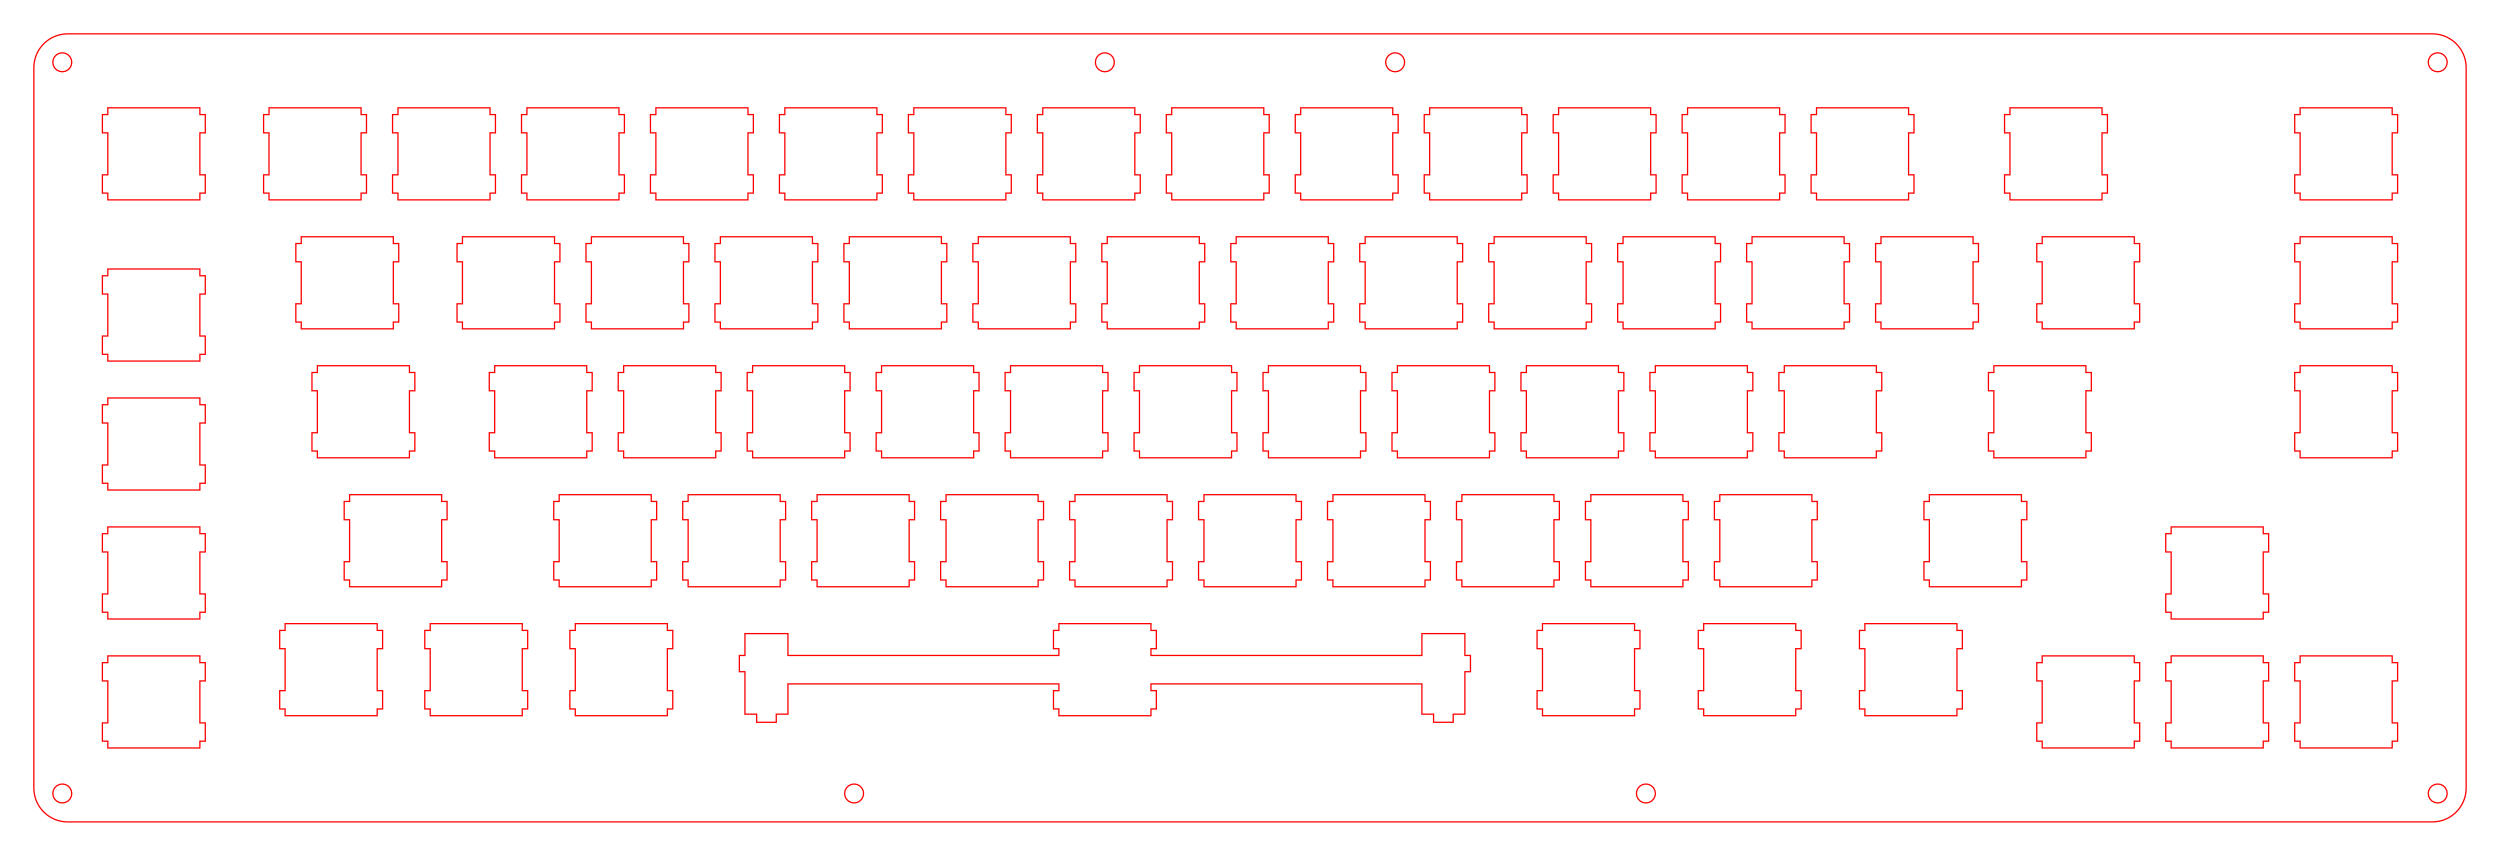 <?xml version="1.0" encoding="UTF-8" standalone="no"?>
<!-- Generated by SVGo -->

<svg
   xmlns:dc="http://purl.org/dc/elements/1.1/"
   xmlns:cc="http://creativecommons.org/ns#"
   xmlns:rdf="http://www.w3.org/1999/02/22-rdf-syntax-ns#"
   xmlns:svg="http://www.w3.org/2000/svg"
   xmlns="http://www.w3.org/2000/svg"
   xmlns:sodipodi="http://sodipodi.sourceforge.net/DTD/sodipodi-0.dtd"
   xmlns:inkscape="http://www.inkscape.org/namespaces/inkscape"
   width="369.302mm"
   height="126.414mm"
   viewBox="0.000 0.000 369.302 126.414"
   version="1.1"
   id="svg2859"
   sodipodi:docname="plate (1).svg"
   inkscape:version="0.92.3 (2405546, 2018-03-11)">
  <defs
     id="defs2863" />
  <sodipodi:namedview
     pagecolor="#ffffff"
     bordercolor="#666666"
     borderopacity="1"
     objecttolerance="10"
     gridtolerance="10"
     guidetolerance="10"
     inkscape:pageopacity="0"
     inkscape:pageshadow="2"
     inkscape:window-width="2560"
     inkscape:window-height="1377"
     id="namedview2861"
     showgrid="false"
     inkscape:zoom="1"
     inkscape:cx="1073.8812"
     inkscape:cy="196.4954"
     inkscape:window-x="-8"
     inkscape:window-y="-8"
     inkscape:window-maximized="1"
     inkscape:current-layer="svg2859" />
  <polygon
     points="359.302,5.001 359.694,5.016 360.084,5.062 360.469,5.139 360.847,5.245 361.215,5.381 361.571,5.545 361.914,5.737 362.240,5.955 362.549,6.198 362.837,6.465 363.104,6.753 363.347,7.062 363.565,7.388 363.757,7.731 363.921,8.087 364.057,8.455 364.163,8.833 364.240,9.218 364.286,9.608 364.301,10.001 364.302,116.414 364.286,116.806 364.240,117.196 364.163,117.581 364.057,117.959 363.921,118.327 363.757,118.684 363.565,119.026 363.347,119.353 363.104,119.661 362.837,119.950 362.549,120.216 362.240,120.459 361.914,120.677 361.571,120.869 361.215,121.033 360.847,121.169 360.469,121.276 360.084,121.352 359.694,121.399 359.302,121.414 10.001,121.414 9.608,121.399 9.218,121.352 8.833,121.276 8.455,121.169 8.087,121.033 7.731,120.869 7.388,120.677 7.062,120.459 6.753,120.216 6.465,119.950 6.198,119.661 5.955,119.353 5.737,119.026 5.545,118.684 5.381,118.327 5.245,117.959 5.139,117.581 5.062,117.196 5.016,116.806 5.000,116.414 5.001,10.001 5.016,9.608 5.062,9.218 5.139,8.833 5.245,8.455 5.381,8.087 5.545,7.731 5.737,7.388 5.955,7.062 6.198,6.753 6.465,6.465 6.753,6.198 7.062,5.955 7.388,5.737 7.731,5.545 8.087,5.381 8.455,5.245 8.833,5.139 9.218,5.062 9.608,5.016 10.001,5.000"
     style="fill:none;stroke-width:0.05mm;stroke:red"
     id="polygon2697" />
  <polygon
     points="359.669,115.883 359.279,116.081 358.969,116.391 358.770,116.781 358.702,117.214 358.770,117.647 358.969,118.037 359.279,118.347 359.669,118.545 360.102,118.614 360.534,118.545 360.924,118.347 361.234,118.037 361.433,117.647 361.502,117.214 361.433,116.781 361.234,116.391 360.924,116.081 360.534,115.883 360.102,115.814"
     style="fill:none;stroke-width:0.05mm;stroke:red"
     id="polygon2699" />
  <polygon
     points="242.702,115.883 242.312,116.081 242.002,116.391 241.803,116.781 241.735,117.214 241.803,117.647 242.002,118.037 242.312,118.347 242.702,118.545 243.135,118.614 243.567,118.545 243.957,118.347 244.267,118.037 244.466,117.647 244.535,117.214 244.466,116.781 244.267,116.391 243.957,116.081 243.567,115.883 243.135,115.814"
     style="fill:none;stroke-width:0.05mm;stroke:red"
     id="polygon2701" />
  <polygon
     points="125.735,115.883 125.345,116.081 125.035,116.391 124.836,116.781 124.768,117.214 124.836,117.647 125.035,118.037 125.345,118.347 125.735,118.545 126.168,118.614 126.600,118.545 126.990,118.347 127.300,118.037 127.499,117.647 127.568,117.214 127.499,116.781 127.300,116.391 126.990,116.081 126.600,115.883 126.168,115.814"
     style="fill:none;stroke-width:0.05mm;stroke:red"
     id="polygon2703" />
  <polygon
     points="8.768,115.883 8.378,116.081 8.068,116.391 7.869,116.781 7.800,117.214 7.869,117.647 8.068,118.037 8.378,118.347 8.768,118.545 9.200,118.614 9.633,118.545 10.023,118.347 10.333,118.037 10.532,117.647 10.600,117.214 10.532,116.781 10.333,116.391 10.023,116.081 9.633,115.883 9.200,115.814"
     style="fill:none;stroke-width:0.05mm;stroke:red"
     id="polygon2705" />
  <polygon
     points="15.926,96.888 15.926,97.888 15.126,97.888 15.126,100.588 15.926,100.588 15.926,106.788 15.126,106.788 15.126,109.488 15.926,109.488 15.926,110.488 29.526,110.488 29.526,109.488 30.326,109.488 30.326,106.788 29.526,106.788 29.526,100.588 30.326,100.588 30.326,97.888 29.526,97.888 29.526,96.888"
     style="fill:none;stroke-width:0.05mm;stroke:red"
     id="polygon2707" />
  <polygon
     points="301.675,96.888 301.675,97.888 300.875,97.888 300.875,100.588 301.675,100.588 301.675,106.788 300.875,106.788 300.875,109.488 301.675,109.488 301.675,110.488 315.276,110.488 315.276,109.488 316.076,109.488 316.076,106.788 315.276,106.788 315.276,100.588 316.076,100.588 316.076,97.888 315.276,97.888 315.276,96.888"
     style="fill:none;stroke-width:0.05mm;stroke:red"
     id="polygon2709" />
  <polygon
     points="320.725,96.888 320.725,97.888 319.925,97.888 319.925,100.588 320.725,100.588 320.725,106.788 319.925,106.788 319.925,109.488 320.725,109.488 320.725,110.488 334.326,110.488 334.326,109.488 335.126,109.488 335.126,106.788 334.326,106.788 334.326,100.588 335.126,100.588 335.126,97.888 334.326,97.888 334.326,96.888"
     style="fill:none;stroke-width:0.05mm;stroke:red"
     id="polygon2711" />
  <polygon
     points="339.776,96.888 339.776,97.888 338.975,97.888 338.975,100.588 339.776,100.588 339.776,106.788 338.975,106.788 338.975,109.488 339.776,109.488 339.776,110.488 353.376,110.488 353.376,109.488 354.176,109.488 354.176,106.788 353.376,106.788 353.376,100.588 354.176,100.588 354.176,97.888 353.376,97.888 353.376,96.888"
     style="fill:none;stroke-width:0.05mm;stroke:red"
     id="polygon2713" />
  <polygon
     points="156.419,92.126 156.419,93.126 155.619,93.126 155.619,95.826 156.419,95.826 156.419,96.826 116.394,96.826 116.394,93.596 110.044,93.596 110.044,96.826 109.219,96.826 109.219,99.226 110.044,99.226 110.044,105.496 111.769,105.496 111.769,106.696 114.669,106.696 114.669,105.496 116.394,105.496 116.394,101.026 156.419,101.026 156.419,102.026 155.619,102.026 155.619,104.726 156.419,104.726 156.419,105.726 170.019,105.726 170.019,104.726 170.819,104.726 170.819,102.026 170.019,102.026 170.019,101.026 210.044,101.026 210.044,105.496 211.769,105.496 211.769,106.696 214.669,106.696 214.669,105.496 216.394,105.496 216.394,99.226 217.219,99.226 217.219,96.826 216.394,96.826 216.394,93.596 210.044,93.596 210.044,96.826 170.019,96.826 170.019,95.826 170.819,95.826 170.819,93.126 170.019,93.126 170.019,92.126"
     style="fill:none;stroke-width:0.05mm;stroke:red"
     id="polygon2715" />
  <polygon
     points="42.119,92.126 42.119,93.126 41.319,93.126 41.319,95.826 42.119,95.826 42.119,102.026 41.319,102.026 41.319,104.726 42.119,104.726 42.119,105.726 55.719,105.726 55.719,104.726 56.519,104.726 56.519,102.026 55.719,102.026 55.719,95.826 56.519,95.826 56.519,93.126 55.719,93.126 55.719,92.126"
     style="fill:none;stroke-width:0.05mm;stroke:red"
     id="polygon2717" />
  <polygon
     points="63.551,92.126 63.551,93.126 62.750,93.126 62.750,95.826 63.551,95.826 63.551,102.026 62.750,102.026 62.750,104.726 63.551,104.726 63.551,105.726 77.150,105.726 77.150,104.726 77.950,104.726 77.950,102.026 77.150,102.026 77.150,95.826 77.950,95.826 77.950,93.126 77.150,93.126 77.150,92.126"
     style="fill:none;stroke-width:0.05mm;stroke:red"
     id="polygon2719" />
  <polygon
     points="84.982,92.126 84.982,93.126 84.182,93.126 84.182,95.826 84.982,95.826 84.982,102.026 84.182,102.026 84.182,104.726 84.982,104.726 84.982,105.726 98.582,105.726 98.582,104.726 99.382,104.726 99.382,102.026 98.582,102.026 98.582,95.826 99.382,95.826 99.382,93.126 98.582,93.126 98.582,92.126"
     style="fill:none;stroke-width:0.05mm;stroke:red"
     id="polygon2721" />
  <polygon
     points="227.857,92.126 227.857,93.126 227.057,93.126 227.057,95.826 227.857,95.826 227.857,102.026 227.057,102.026 227.057,104.726 227.857,104.726 227.857,105.726 241.457,105.726 241.457,104.726 242.257,104.726 242.257,102.026 241.457,102.026 241.457,95.826 242.257,95.826 242.257,93.126 241.457,93.126 241.457,92.126"
     style="fill:none;stroke-width:0.05mm;stroke:red"
     id="polygon2723" />
  <polygon
     points="251.669,92.126 251.669,93.126 250.869,93.126 250.869,95.826 251.669,95.826 251.669,102.026 250.869,102.026 250.869,104.726 251.669,104.726 251.669,105.726 265.269,105.726 265.269,104.726 266.069,104.726 266.069,102.026 265.269,102.026 265.269,95.826 266.069,95.826 266.069,93.126 265.269,93.126 265.269,92.126"
     style="fill:none;stroke-width:0.05mm;stroke:red"
     id="polygon2725" />
  <polygon
     points="275.482,92.126 275.482,93.126 274.682,93.126 274.682,95.826 275.482,95.826 275.482,102.026 274.682,102.026 274.682,104.726 275.482,104.726 275.482,105.726 289.082,105.726 289.082,104.726 289.882,104.726 289.882,102.026 289.082,102.026 289.082,95.826 289.882,95.826 289.882,93.126 289.082,93.126 289.082,92.126"
     style="fill:none;stroke-width:0.05mm;stroke:red"
     id="polygon2727" />
  <polygon
     points="15.926,77.838 15.926,78.838 15.126,78.838 15.126,81.538 15.926,81.538 15.926,87.738 15.126,87.738 15.126,90.438 15.926,90.438 15.926,91.438 29.526,91.438 29.526,90.438 30.326,90.438 30.326,87.738 29.526,87.738 29.526,81.538 30.326,81.538 30.326,78.838 29.526,78.838 29.526,77.838"
     style="fill:none;stroke-width:0.05mm;stroke:red"
     id="polygon2729" />
  <polygon
     points="320.725,77.838 320.725,78.838 319.925,78.838 319.925,81.538 320.725,81.538 320.725,87.738 319.925,87.738 319.925,90.438 320.725,90.438 320.725,91.438 334.326,91.438 334.326,90.438 335.126,90.438 335.126,87.738 334.326,87.738 334.326,81.538 335.126,81.538 335.126,78.838 334.326,78.838 334.326,77.838"
     style="fill:none;stroke-width:0.05mm;stroke:red"
     id="polygon2731" />
  <polygon
     points="82.601,73.076 82.601,74.076 81.801,74.076 81.801,76.776 82.601,76.776 82.601,82.976 81.801,82.976 81.801,85.676 82.601,85.676 82.601,86.676 96.201,86.676 96.201,85.676 97.001,85.676 97.001,82.976 96.201,82.976 96.201,76.776 97.001,76.776 97.001,74.076 96.201,74.076 96.201,73.076"
     style="fill:none;stroke-width:0.05mm;stroke:red"
     id="polygon2737" />
  <polygon
     points="101.651,73.076 101.651,74.076 100.851,74.076 100.851,76.776 101.651,76.776 101.651,82.976 100.851,82.976 100.851,85.676 101.651,85.676 101.651,86.676 115.251,86.676 115.251,85.676 116.051,85.676 116.051,82.976 115.251,82.976 115.251,76.776 116.051,76.776 116.051,74.076 115.251,74.076 115.251,73.076"
     style="fill:none;stroke-width:0.05mm;stroke:red"
     id="polygon2739" />
  <polygon
     points="120.701,73.076 120.701,74.076 119.901,74.076 119.901,76.776 120.701,76.776 120.701,82.976 119.901,82.976 119.901,85.676 120.701,85.676 120.701,86.676 134.301,86.676 134.301,85.676 135.101,85.676 135.101,82.976 134.301,82.976 134.301,76.776 135.101,76.776 135.101,74.076 134.301,74.076 134.301,73.076"
     style="fill:none;stroke-width:0.05mm;stroke:red"
     id="polygon2741" />
  <polygon
     points="139.751,73.076 139.751,74.076 138.951,74.076 138.951,76.776 139.751,76.776 139.751,82.976 138.951,82.976 138.951,85.676 139.751,85.676 139.751,86.676 153.351,86.676 153.351,85.676 154.151,85.676 154.151,82.976 153.351,82.976 153.351,76.776 154.151,76.776 154.151,74.076 153.351,74.076 153.351,73.076"
     style="fill:none;stroke-width:0.05mm;stroke:red"
     id="polygon2743" />
  <polygon
     points="158.801,73.076 158.801,74.076 158.001,74.076 158.001,76.776 158.801,76.776 158.801,82.976 158.001,82.976 158.001,85.676 158.801,85.676 158.801,86.676 172.401,86.676 172.401,85.676 173.201,85.676 173.201,82.976 172.401,82.976 172.401,76.776 173.201,76.776 173.201,74.076 172.401,74.076 172.401,73.076"
     style="fill:none;stroke-width:0.05mm;stroke:red"
     id="polygon2745" />
  <polygon
     points="177.851,73.076 177.851,74.076 177.051,74.076 177.051,76.776 177.851,76.776 177.851,82.976 177.051,82.976 177.051,85.676 177.851,85.676 177.851,86.676 191.451,86.676 191.451,85.676 192.251,85.676 192.251,82.976 191.451,82.976 191.451,76.776 192.251,76.776 192.251,74.076 191.451,74.076 191.451,73.076"
     style="fill:none;stroke-width:0.05mm;stroke:red"
     id="polygon2747" />
  <polygon
     points="196.901,73.076 196.901,74.076 196.101,74.076 196.101,76.776 196.901,76.776 196.901,82.976 196.101,82.976 196.101,85.676 196.901,85.676 196.901,86.676 210.501,86.676 210.501,85.676 211.301,85.676 211.301,82.976 210.501,82.976 210.501,76.776 211.301,76.776 211.301,74.076 210.501,74.076 210.501,73.076"
     style="fill:none;stroke-width:0.05mm;stroke:red"
     id="polygon2749" />
  <polygon
     points="215.951,73.076 215.951,74.076 215.151,74.076 215.151,76.776 215.951,76.776 215.951,82.976 215.151,82.976 215.151,85.676 215.951,85.676 215.951,86.676 229.551,86.676 229.551,85.676 230.351,85.676 230.351,82.976 229.551,82.976 229.551,76.776 230.351,76.776 230.351,74.076 229.551,74.076 229.551,73.076"
     style="fill:none;stroke-width:0.05mm;stroke:red"
     id="polygon2751" />
  <polygon
     points="235.001,73.076 235.001,74.076 234.201,74.076 234.201,76.776 235.001,76.776 235.001,82.976 234.201,82.976 234.201,85.676 235.001,85.676 235.001,86.676 248.601,86.676 248.601,85.676 249.401,85.676 249.401,82.976 248.601,82.976 248.601,76.776 249.401,76.776 249.401,74.076 248.601,74.076 248.601,73.076"
     style="fill:none;stroke-width:0.05mm;stroke:red"
     id="polygon2753" />
  <polygon
     points="254.051,73.076 254.051,74.076 253.251,74.076 253.251,76.776 254.051,76.776 254.051,82.976 253.251,82.976 253.251,85.676 254.051,85.676 254.051,86.676 267.651,86.676 267.651,85.676 268.451,85.676 268.451,82.976 267.651,82.976 267.651,76.776 268.451,76.776 268.451,74.076 267.651,74.076 267.651,73.076"
     style="fill:none;stroke-width:0.05mm;stroke:red"
     id="polygon2755" />
  <polygon
     points="15.926,58.788 15.926,59.788 15.126,59.788 15.126,62.488 15.926,62.488 15.926,68.688 15.126,68.688 15.126,71.388 15.926,71.388 15.926,72.388 29.526,72.388 29.526,71.388 30.326,71.388 30.326,68.688 29.526,68.688 29.526,62.488 30.326,62.488 30.326,59.788 29.526,59.788 29.526,58.788"
     style="fill:none;stroke-width:0.05mm;stroke:red"
     id="polygon2757" />
  <polygon
     points="46.882,54.026 46.882,55.026 46.082,55.026 46.082,57.726 46.882,57.726 46.882,63.926 46.082,63.926 46.082,66.626 46.882,66.626 46.882,67.626 60.482,67.626 60.482,66.626 61.282,66.626 61.282,63.926 60.482,63.926 60.482,57.726 61.282,57.726 61.282,55.026 60.482,55.026 60.482,54.026"
     style="fill:none;stroke-width:0.05mm;stroke:red"
     id="polygon2761" />
  <polygon
     points="73.076,54.026 73.076,55.026 72.276,55.026 72.276,57.726 73.076,57.726 73.076,63.926 72.276,63.926 72.276,66.626 73.076,66.626 73.076,67.626 86.676,67.626 86.676,66.626 87.476,66.626 87.476,63.926 86.676,63.926 86.676,57.726 87.476,57.726 87.476,55.026 86.676,55.026 86.676,54.026"
     style="fill:none;stroke-width:0.05mm;stroke:red"
     id="polygon2763" />
  <polygon
     points="92.126,54.026 92.126,55.026 91.326,55.026 91.326,57.726 92.126,57.726 92.126,63.926 91.326,63.926 91.326,66.626 92.126,66.626 92.126,67.626 105.726,67.626 105.726,66.626 106.525,66.626 106.525,63.926 105.726,63.926 105.726,57.726 106.525,57.726 106.525,55.026 105.726,55.026 105.726,54.026"
     style="fill:none;stroke-width:0.05mm;stroke:red"
     id="polygon2765" />
  <polygon
     points="111.176,54.026 111.176,55.026 110.376,55.026 110.376,57.726 111.176,57.726 111.176,63.926 110.376,63.926 110.376,66.626 111.176,66.626 111.176,67.626 124.775,67.626 124.775,66.626 125.575,66.626 125.575,63.926 124.775,63.926 124.775,57.726 125.575,57.726 125.575,55.026 124.775,55.026 124.775,54.026"
     style="fill:none;stroke-width:0.05mm;stroke:red"
     id="polygon2767" />
  <polygon
     points="130.226,54.026 130.226,55.026 129.426,55.026 129.426,57.726 130.226,57.726 130.226,63.926 129.426,63.926 129.426,66.626 130.226,66.626 130.226,67.626 143.826,67.626 143.826,66.626 144.626,66.626 144.626,63.926 143.826,63.926 143.826,57.726 144.626,57.726 144.626,55.026 143.826,55.026 143.826,54.026"
     style="fill:none;stroke-width:0.05mm;stroke:red"
     id="polygon2769" />
  <polygon
     points="149.276,54.026 149.276,55.026 148.476,55.026 148.476,57.726 149.276,57.726 149.276,63.926 148.476,63.926 148.476,66.626 149.276,66.626 149.276,67.626 162.876,67.626 162.876,66.626 163.676,66.626 163.676,63.926 162.876,63.926 162.876,57.726 163.676,57.726 163.676,55.026 162.876,55.026 162.876,54.026"
     style="fill:none;stroke-width:0.05mm;stroke:red"
     id="polygon2771" />
  <polygon
     points="168.326,54.026 168.326,55.026 167.526,55.026 167.526,57.726 168.326,57.726 168.326,63.926 167.526,63.926 167.526,66.626 168.326,66.626 168.326,67.626 181.926,67.626 181.926,66.626 182.726,66.626 182.726,63.926 181.926,63.926 181.926,57.726 182.726,57.726 182.726,55.026 181.926,55.026 181.926,54.026"
     style="fill:none;stroke-width:0.05mm;stroke:red"
     id="polygon2773" />
  <polygon
     points="187.376,54.026 187.376,55.026 186.576,55.026 186.576,57.726 187.376,57.726 187.376,63.926 186.576,63.926 186.576,66.626 187.376,66.626 187.376,67.626 200.976,67.626 200.976,66.626 201.776,66.626 201.776,63.926 200.976,63.926 200.976,57.726 201.776,57.726 201.776,55.026 200.976,55.026 200.976,54.026"
     style="fill:none;stroke-width:0.05mm;stroke:red"
     id="polygon2775" />
  <polygon
     points="206.426,54.026 206.426,55.026 205.626,55.026 205.626,57.726 206.426,57.726 206.426,63.926 205.626,63.926 205.626,66.626 206.426,66.626 206.426,67.626 220.026,67.626 220.026,66.626 220.826,66.626 220.826,63.926 220.026,63.926 220.026,57.726 220.826,57.726 220.826,55.026 220.026,55.026 220.026,54.026"
     style="fill:none;stroke-width:0.05mm;stroke:red"
     id="polygon2777" />
  <polygon
     points="225.476,54.026 225.476,55.026 224.676,55.026 224.676,57.726 225.476,57.726 225.476,63.926 224.676,63.926 224.676,66.626 225.476,66.626 225.476,67.626 239.076,67.626 239.076,66.626 239.876,66.626 239.876,63.926 239.076,63.926 239.076,57.726 239.876,57.726 239.876,55.026 239.076,55.026 239.076,54.026"
     style="fill:none;stroke-width:0.05mm;stroke:red"
     id="polygon2779" />
  <polygon
     points="244.526,54.026 244.526,55.026 243.726,55.026 243.726,57.726 244.526,57.726 244.526,63.926 243.726,63.926 243.726,66.626 244.526,66.626 244.526,67.626 258.126,67.626 258.126,66.626 258.926,66.626 258.926,63.926 258.126,63.926 258.126,57.726 258.926,57.726 258.926,55.026 258.126,55.026 258.126,54.026"
     style="fill:none;stroke-width:0.05mm;stroke:red"
     id="polygon2781" />
  <polygon
     points="263.576,54.026 263.576,55.026 262.776,55.026 262.776,57.726 263.576,57.726 263.576,63.926 262.776,63.926 262.776,66.626 263.576,66.626 263.576,67.626 277.176,67.626 277.176,66.626 277.976,66.626 277.976,63.926 277.176,63.926 277.176,57.726 277.976,57.726 277.976,55.026 277.176,55.026 277.176,54.026"
     style="fill:none;stroke-width:0.05mm;stroke:red"
     id="polygon2783" />
  <polygon
     points="339.776,54.026 339.776,55.026 338.976,55.026 338.976,57.726 339.776,57.726 339.776,63.926 338.976,63.926 338.976,66.626 339.776,66.626 339.776,67.626 353.376,67.626 353.376,66.626 354.176,66.626 354.176,63.926 353.376,63.926 353.376,57.726 354.176,57.726 354.176,55.026 353.376,55.026 353.376,54.026"
     style="fill:none;stroke-width:0.05mm;stroke:red"
     id="polygon2785" />
  <polygon
     points="15.926,39.738 15.926,40.738 15.126,40.738 15.126,43.438 15.926,43.438 15.926,49.638 15.126,49.638 15.126,52.338 15.926,52.338 15.926,53.338 29.526,53.338 29.526,52.338 30.326,52.338 30.326,49.638 29.526,49.638 29.526,43.438 30.326,43.438 30.326,40.738 29.526,40.738 29.526,39.738"
     style="fill:none;stroke-width:0.05mm;stroke:red"
     id="polygon2787" />
  <polygon
     points="44.501,34.976 44.501,35.976 43.701,35.976 43.701,38.676 44.501,38.676 44.501,44.876 43.701,44.876 43.701,47.576 44.501,47.576 44.501,48.576 58.101,48.576 58.101,47.576 58.901,47.576 58.901,44.876 58.101,44.876 58.101,38.676 58.901,38.676 58.901,35.976 58.101,35.976 58.101,34.976"
     style="fill:none;stroke-width:0.05mm;stroke:red"
     id="polygon2789" />
  <polygon
     points="68.313,34.976 68.313,35.976 67.513,35.976 67.513,38.676 68.313,38.676 68.313,44.876 67.513,44.876 67.513,47.576 68.313,47.576 68.313,48.576 81.913,48.576 81.913,47.576 82.713,47.576 82.713,44.876 81.913,44.876 81.913,38.676 82.713,38.676 82.713,35.976 81.913,35.976 81.913,34.976"
     style="fill:none;stroke-width:0.05mm;stroke:red"
     id="polygon2791" />
  <polygon
     points="87.363,34.976 87.363,35.976 86.563,35.976 86.563,38.676 87.363,38.676 87.363,44.876 86.563,44.876 86.563,47.576 87.363,47.576 87.363,48.576 100.963,48.576 100.963,47.576 101.763,47.576 101.763,44.876 100.963,44.876 100.963,38.676 101.763,38.676 101.763,35.976 100.963,35.976 100.963,34.976"
     style="fill:none;stroke-width:0.05mm;stroke:red"
     id="polygon2793" />
  <polygon
     points="106.413,34.976 106.413,35.976 105.613,35.976 105.613,38.676 106.413,38.676 106.413,44.876 105.613,44.876 105.613,47.576 106.413,47.576 106.413,48.576 120.013,48.576 120.013,47.576 120.813,47.576 120.813,44.876 120.013,44.876 120.013,38.676 120.813,38.676 120.813,35.976 120.013,35.976 120.013,34.976"
     style="fill:none;stroke-width:0.05mm;stroke:red"
     id="polygon2795" />
  <polygon
     points="125.463,34.976 125.463,35.976 124.663,35.976 124.663,38.676 125.463,38.676 125.463,44.876 124.663,44.876 124.663,47.576 125.463,47.576 125.463,48.576 139.063,48.576 139.063,47.576 139.863,47.576 139.863,44.876 139.063,44.876 139.063,38.676 139.863,38.676 139.863,35.976 139.063,35.976 139.063,34.976"
     style="fill:none;stroke-width:0.05mm;stroke:red"
     id="polygon2797" />
  <polygon
     points="144.513,34.976 144.513,35.976 143.713,35.976 143.713,38.676 144.513,38.676 144.513,44.876 143.713,44.876 143.713,47.576 144.513,47.576 144.513,48.576 158.113,48.576 158.113,47.576 158.913,47.576 158.913,44.876 158.113,44.876 158.113,38.676 158.913,38.676 158.913,35.976 158.113,35.976 158.113,34.976"
     style="fill:none;stroke-width:0.05mm;stroke:red"
     id="polygon2799" />
  <polygon
     points="163.563,34.976 163.563,35.976 162.763,35.976 162.763,38.676 163.563,38.676 163.563,44.876 162.763,44.876 162.763,47.576 163.563,47.576 163.563,48.576 177.163,48.576 177.163,47.576 177.963,47.576 177.963,44.876 177.163,44.876 177.163,38.676 177.963,38.676 177.963,35.976 177.163,35.976 177.163,34.976"
     style="fill:none;stroke-width:0.05mm;stroke:red"
     id="polygon2801" />
  <polygon
     points="182.613,34.976 182.613,35.976 181.813,35.976 181.813,38.676 182.613,38.676 182.613,44.876 181.813,44.876 181.813,47.576 182.613,47.576 182.613,48.576 196.213,48.576 196.213,47.576 197.013,47.576 197.013,44.876 196.213,44.876 196.213,38.676 197.013,38.676 197.013,35.976 196.213,35.976 196.213,34.976"
     style="fill:none;stroke-width:0.05mm;stroke:red"
     id="polygon2803" />
  <polygon
     points="201.663,34.976 201.663,35.976 200.863,35.976 200.863,38.676 201.663,38.676 201.663,44.876 200.863,44.876 200.863,47.576 201.663,47.576 201.663,48.576 215.263,48.576 215.263,47.576 216.063,47.576 216.063,44.876 215.263,44.876 215.263,38.676 216.063,38.676 216.063,35.976 215.263,35.976 215.263,34.976"
     style="fill:none;stroke-width:0.05mm;stroke:red"
     id="polygon2805" />
  <polygon
     points="220.713,34.976 220.713,35.976 219.913,35.976 219.913,38.676 220.713,38.676 220.713,44.876 219.913,44.876 219.913,47.576 220.713,47.576 220.713,48.576 234.313,48.576 234.313,47.576 235.113,47.576 235.113,44.876 234.313,44.876 234.313,38.676 235.113,38.676 235.113,35.976 234.313,35.976 234.313,34.976"
     style="fill:none;stroke-width:0.05mm;stroke:red"
     id="polygon2807" />
  <polygon
     points="239.763,34.976 239.763,35.976 238.963,35.976 238.963,38.676 239.763,38.676 239.763,44.876 238.963,44.876 238.963,47.576 239.763,47.576 239.763,48.576 253.363,48.576 253.363,47.576 254.163,47.576 254.163,44.876 253.363,44.876 253.363,38.676 254.163,38.676 254.163,35.976 253.363,35.976 253.363,34.976"
     style="fill:none;stroke-width:0.05mm;stroke:red"
     id="polygon2809" />
  <polygon
     points="258.813,34.976 258.813,35.976 258.013,35.976 258.013,38.676 258.813,38.676 258.813,44.876 258.013,44.876 258.013,47.576 258.813,47.576 258.813,48.576 272.413,48.576 272.413,47.576 273.213,47.576 273.213,44.876 272.413,44.876 272.413,38.676 273.213,38.676 273.213,35.976 272.413,35.976 272.413,34.976"
     style="fill:none;stroke-width:0.05mm;stroke:red"
     id="polygon2811" />
  <polygon
     points="277.863,34.976 277.863,35.976 277.063,35.976 277.063,38.676 277.863,38.676 277.863,44.876 277.063,44.876 277.063,47.576 277.863,47.576 277.863,48.576 291.463,48.576 291.463,47.576 292.263,47.576 292.263,44.876 291.463,44.876 291.463,38.676 292.263,38.676 292.263,35.976 291.463,35.976 291.463,34.976"
     style="fill:none;stroke-width:0.05mm;stroke:red"
     id="polygon2813" />
  <polygon
     points="301.676,34.976 301.676,35.976 300.876,35.976 300.876,38.676 301.676,38.676 301.676,44.876 300.876,44.876 300.876,47.576 301.676,47.576 301.676,48.576 315.276,48.576 315.276,47.576 316.076,47.576 316.076,44.876 315.276,44.876 315.276,38.676 316.076,38.676 316.076,35.976 315.276,35.976 315.276,34.976"
     style="fill:none;stroke-width:0.05mm;stroke:red"
     id="polygon2815" />
  <polygon
     points="339.776,34.976 339.776,35.976 338.976,35.976 338.976,38.676 339.776,38.676 339.776,44.876 338.976,44.876 338.976,47.576 339.776,47.576 339.776,48.576 353.376,48.576 353.376,47.576 354.176,47.576 354.176,44.876 353.376,44.876 353.376,38.676 354.176,38.676 354.176,35.976 353.376,35.976 353.376,34.976"
     style="fill:none;stroke-width:0.05mm;stroke:red"
     id="polygon2817" />
  <polygon
     points="15.926,15.926 15.926,16.926 15.126,16.926 15.126,19.626 15.926,19.626 15.926,25.826 15.126,25.826 15.126,28.526 15.926,28.526 15.926,29.526 29.526,29.526 29.526,28.526 30.326,28.526 30.326,25.826 29.526,25.826 29.526,19.626 30.326,19.626 30.326,16.926 29.526,16.926 29.526,15.926"
     style="fill:none;stroke-width:0.05mm;stroke:red"
     id="polygon2821" />
  <polygon
     points="39.738,15.926 39.738,16.926 38.938,16.926 38.938,19.626 39.738,19.626 39.738,25.826 38.938,25.826 38.938,28.526 39.738,28.526 39.738,29.526 53.338,29.526 53.338,28.526 54.138,28.526 54.138,25.826 53.338,25.826 53.338,19.626 54.138,19.626 54.138,16.926 53.338,16.926 53.338,15.926"
     style="fill:none;stroke-width:0.05mm;stroke:red"
     id="polygon2823" />
  <polygon
     points="58.788,15.926 58.788,16.926 57.988,16.926 57.988,19.626 58.788,19.626 58.788,25.826 57.988,25.826 57.988,28.526 58.788,28.526 58.788,29.526 72.388,29.526 72.388,28.526 73.188,28.526 73.188,25.826 72.388,25.826 72.388,19.626 73.188,19.626 73.188,16.926 72.388,16.926 72.388,15.926"
     style="fill:none;stroke-width:0.05mm;stroke:red"
     id="polygon2825" />
  <polygon
     points="77.838,15.926 77.838,16.926 77.038,16.926 77.038,19.626 77.838,19.626 77.838,25.826 77.038,25.826 77.038,28.526 77.838,28.526 77.838,29.526 91.438,29.526 91.438,28.526 92.238,28.526 92.238,25.826 91.438,25.826 91.438,19.626 92.238,19.626 92.238,16.926 91.438,16.926 91.438,15.926"
     style="fill:none;stroke-width:0.05mm;stroke:red"
     id="polygon2827" />
  <polygon
     points="96.888,15.926 96.888,16.926 96.088,16.926 96.088,19.626 96.888,19.626 96.888,25.826 96.088,25.826 96.088,28.526 96.888,28.526 96.888,29.526 110.488,29.526 110.488,28.526 111.288,28.526 111.288,25.826 110.488,25.826 110.488,19.626 111.288,19.626 111.288,16.926 110.488,16.926 110.488,15.926"
     style="fill:none;stroke-width:0.05mm;stroke:red"
     id="polygon2829" />
  <polygon
     points="115.938,15.926 115.938,16.926 115.138,16.926 115.138,19.626 115.938,19.626 115.938,25.826 115.138,25.826 115.138,28.526 115.938,28.526 115.938,29.526 129.538,29.526 129.538,28.526 130.337,28.526 130.337,25.826 129.538,25.826 129.538,19.626 130.337,19.626 130.337,16.926 129.538,16.926 129.538,15.926"
     style="fill:none;stroke-width:0.05mm;stroke:red"
     id="polygon2831" />
  <polygon
     points="134.988,15.926 134.988,16.926 134.188,16.926 134.188,19.626 134.988,19.626 134.988,25.826 134.188,25.826 134.188,28.526 134.988,28.526 134.988,29.526 148.588,29.526 148.588,28.526 149.388,28.526 149.388,25.826 148.588,25.826 148.588,19.626 149.388,19.626 149.388,16.926 148.588,16.926 148.588,15.926"
     style="fill:none;stroke-width:0.05mm;stroke:red"
     id="polygon2833" />
  <polygon
     points="154.038,15.926 154.038,16.926 153.238,16.926 153.238,19.626 154.038,19.626 154.038,25.826 153.238,25.826 153.238,28.526 154.038,28.526 154.038,29.526 167.638,29.526 167.638,28.526 168.438,28.526 168.438,25.826 167.638,25.826 167.638,19.626 168.438,19.626 168.438,16.926 167.638,16.926 167.638,15.926"
     style="fill:none;stroke-width:0.05mm;stroke:red"
     id="polygon2835" />
  <polygon
     points="173.088,15.926 173.088,16.926 172.288,16.926 172.288,19.626 173.088,19.626 173.088,25.826 172.288,25.826 172.288,28.526 173.088,28.526 173.088,29.526 186.688,29.526 186.688,28.526 187.488,28.526 187.488,25.826 186.688,25.826 186.688,19.626 187.488,19.626 187.488,16.926 186.688,16.926 186.688,15.926"
     style="fill:none;stroke-width:0.05mm;stroke:red"
     id="polygon2837" />
  <polygon
     points="192.138,15.926 192.138,16.926 191.338,16.926 191.338,19.626 192.138,19.626 192.138,25.826 191.338,25.826 191.338,28.526 192.138,28.526 192.138,29.526 205.738,29.526 205.738,28.526 206.538,28.526 206.538,25.826 205.738,25.826 205.738,19.626 206.538,19.626 206.538,16.926 205.738,16.926 205.738,15.926"
     style="fill:none;stroke-width:0.05mm;stroke:red"
     id="polygon2839" />
  <polygon
     points="211.188,15.926 211.188,16.926 210.388,16.926 210.388,19.626 211.188,19.626 211.188,25.826 210.388,25.826 210.388,28.526 211.188,28.526 211.188,29.526 224.788,29.526 224.788,28.526 225.588,28.526 225.588,25.826 224.788,25.826 224.788,19.626 225.588,19.626 225.588,16.926 224.788,16.926 224.788,15.926"
     style="fill:none;stroke-width:0.05mm;stroke:red"
     id="polygon2841" />
  <polygon
     points="230.238,15.926 230.238,16.926 229.438,16.926 229.438,19.626 230.238,19.626 230.238,25.826 229.438,25.826 229.438,28.526 230.238,28.526 230.238,29.526 243.838,29.526 243.838,28.526 244.638,28.526 244.638,25.826 243.838,25.826 243.838,19.626 244.638,19.626 244.638,16.926 243.838,16.926 243.838,15.926"
     style="fill:none;stroke-width:0.05mm;stroke:red"
     id="polygon2843" />
  <polygon
     points="249.288,15.926 249.288,16.926 248.488,16.926 248.488,19.626 249.288,19.626 249.288,25.826 248.488,25.826 248.488,28.526 249.288,28.526 249.288,29.526 262.888,29.526 262.888,28.526 263.688,28.526 263.688,25.826 262.888,25.826 262.888,19.626 263.688,19.626 263.688,16.926 262.888,16.926 262.888,15.926"
     style="fill:none;stroke-width:0.05mm;stroke:red"
     id="polygon2845" />
  <polygon
     points="268.338,15.926 268.338,16.926 267.538,16.926 267.538,19.626 268.338,19.626 268.338,25.826 267.538,25.826 267.538,28.526 268.338,28.526 268.338,29.526 281.938,29.526 281.938,28.526 282.738,28.526 282.738,25.826 281.938,25.826 281.938,19.626 282.738,19.626 282.738,16.926 281.938,16.926 281.938,15.926"
     style="fill:none;stroke-width:0.05mm;stroke:red"
     id="polygon2847" />
  <polygon
     points="339.776,15.926 339.776,16.926 338.976,16.926 338.976,19.626 339.776,19.626 339.776,25.826 338.976,25.826 338.976,28.526 339.776,28.526 339.776,29.526 353.376,29.526 353.376,28.526 354.176,28.526 354.176,25.826 353.376,25.826 353.376,19.626 354.176,19.626 354.176,16.926 353.376,16.926 353.376,15.926"
     style="fill:none;stroke-width:0.05mm;stroke:red"
     id="polygon2849" />
  <polygon
     points="126.6,10.532 126.99,10.333 127.3,10.023 127.499,9.633 127.568,9.201 127.499,8.768 127.3,8.378 126.99,8.068 126.6,7.869 126.168,7.8 125.735,7.869 125.345,8.068 125.035,8.378 124.836,8.768 124.768,9.201 124.836,9.633 125.035,10.023 125.345,10.333 125.735,10.532 126.168,10.601 "
     style="fill:none;stroke:#ff0000;stroke-width:0.05mm"
     id="polygon2851"
     transform="translate(37.042)" />
  <polygon
     points="243.567,10.532 243.957,10.333 244.267,10.023 244.466,9.633 244.535,9.201 244.466,8.768 244.267,8.378 243.957,8.068 243.567,7.869 243.135,7.8 242.702,7.869 242.312,8.068 242.002,8.378 241.803,8.768 241.735,9.201 241.803,9.633 242.002,10.023 242.312,10.333 242.702,10.532 243.135,10.601 "
     style="fill:none;stroke:#ff0000;stroke-width:0.05mm"
     id="polygon2853"
     transform="translate(-37.042)" />
  <polygon
     points="359.669,7.869 359.279,8.068 358.969,8.378 358.770,8.768 358.702,9.201 358.770,9.633 358.969,10.023 359.279,10.333 359.669,10.532 360.102,10.601 360.534,10.532 360.924,10.333 361.234,10.023 361.433,9.633 361.502,9.201 361.433,8.768 361.234,8.378 360.924,8.068 360.534,7.869 360.102,7.800"
     style="fill:none;stroke-width:0.05mm;stroke:red"
     id="polygon2855" />
  <polygon
     points="8.768,7.869 8.378,8.068 8.068,8.378 7.869,8.768 7.800,9.201 7.869,9.633 8.068,10.023 8.378,10.333 8.768,10.532 9.200,10.601 9.633,10.532 10.023,10.333 10.333,10.023 10.532,9.633 10.600,9.201 10.532,8.768 10.333,8.378 10.023,8.068 9.633,7.869 9.200,7.801"
     style="fill:none;stroke-width:0.05mm;stroke:red"
     id="polygon2857" />
  <polygon
     transform="matrix(1,0,0,-1,4.761,140.702)"
     points="60.482,67.626 60.482,66.626 61.282,66.626 61.282,63.926 60.482,63.926 60.482,57.726 61.282,57.726 61.282,55.026 60.482,55.026 60.482,54.026 46.882,54.026 46.882,55.026 46.082,55.026 46.082,57.726 46.882,57.726 46.882,63.926 46.082,63.926 46.082,66.626 46.882,66.626 46.882,67.626 "
     style="fill:none;stroke:#ff0000;stroke-width:0.05mm"
     id="polygon2761-6" />
  <polygon
     transform="translate(28.575)"
     points="267.538,25.826 267.538,28.526 268.338,28.526 268.338,29.526 281.938,29.526 281.938,28.526 282.738,28.526 282.738,25.826 281.938,25.826 281.938,19.626 282.738,19.626 282.738,16.926 281.938,16.926 281.938,15.926 268.338,15.926 268.338,16.926 267.538,16.926 267.538,19.626 268.338,19.626 268.338,25.826 "
     style="fill:none;stroke:#ff0000;stroke-width:0.05mm"
     id="polygon2847-5" />
  <polygon
     transform="translate(16.669,19.05)"
     points="277.063,44.876 277.063,47.576 277.863,47.576 277.863,48.576 291.463,48.576 291.463,47.576 292.263,47.576 292.263,44.876 291.463,44.876 291.463,38.676 292.263,38.676 292.263,35.976 291.463,35.976 291.463,34.976 277.863,34.976 277.863,35.976 277.063,35.976 277.063,38.676 277.863,38.676 277.863,44.876 "
     style="fill:none;stroke:#ff0000;stroke-width:0.05mm"
     id="polygon2813-6" />
  <polygon
     transform="translate(30.956)"
     points="253.251,82.976 253.251,85.676 254.051,85.676 254.051,86.676 267.651,86.676 267.651,85.676 268.451,85.676 268.451,82.976 267.651,82.976 267.651,76.776 268.451,76.776 268.451,74.076 267.651,74.076 267.651,73.076 254.051,73.076 254.051,74.076 253.251,74.076 253.251,76.776 254.051,76.776 254.051,82.976 "
     style="fill:none;stroke:#ff0000;stroke-width:0.05mm"
     id="polygon2755-6" />
</svg>
